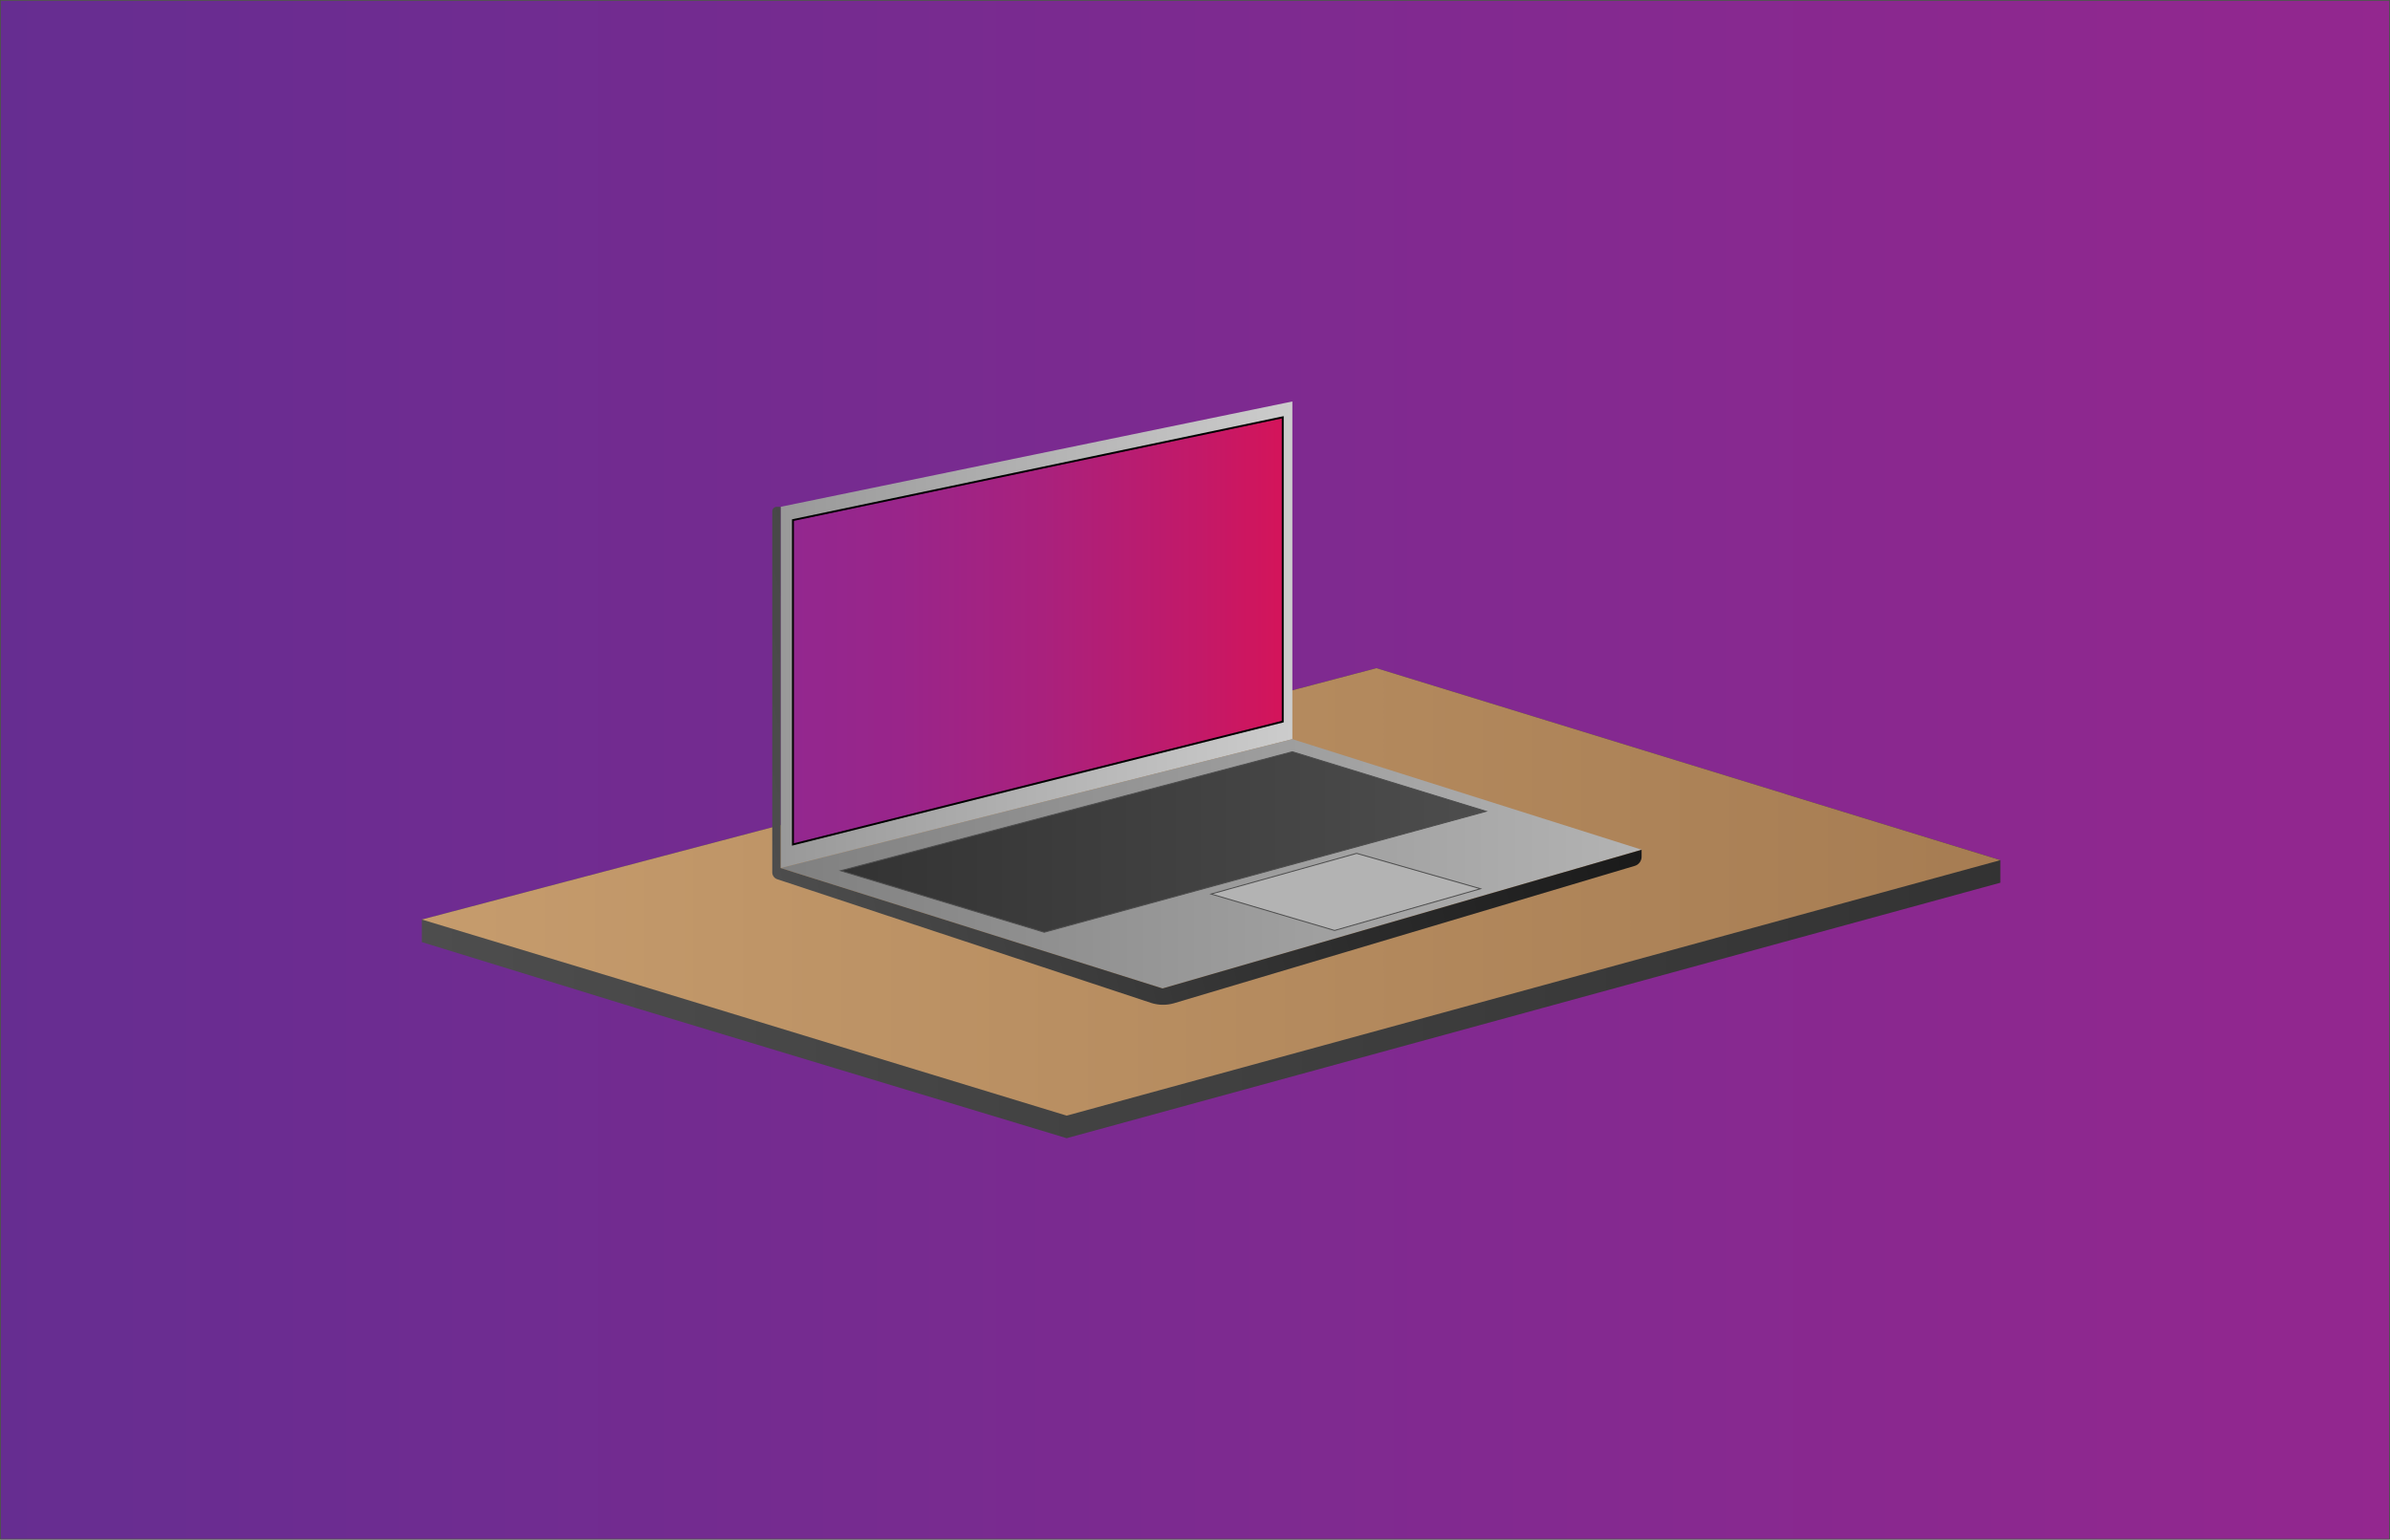 <svg id="Layer_1" data-name="Layer 1" xmlns="http://www.w3.org/2000/svg" xmlns:xlink="http://www.w3.org/1999/xlink" viewBox="0 0 1299.43 837.17"><defs><style>.cls-1,.cls-8,.cls-9{stroke:#4d4d4d;}.cls-1,.cls-6,.cls-8,.cls-9{stroke-miterlimit:10;}.cls-1{stroke-width:0.5px;fill:url(#linear-gradient);}.cls-2{fill:url(#linear-gradient-2);}.cls-3{fill:url(#linear-gradient-3);}.cls-4{fill:url(#linear-gradient-4);}.cls-5{fill:url(#linear-gradient-5);}.cls-6{stroke:#000;stroke-width:1.03px;fill:url(#linear-gradient-6);}.cls-7{fill:url(#linear-gradient-7);}.cls-8,.cls-9{stroke-width:0.52px;}.cls-8{fill:url(#linear-gradient-8);}.cls-9{fill:url(#linear-gradient-9);}</style><linearGradient id="linear-gradient" x1="0.25" y1="418.59" x2="1299.18" y2="418.59" gradientUnits="userSpaceOnUse"><stop offset="0" stop-color="#662d91"/><stop offset="1" stop-color="#93278f"/></linearGradient><linearGradient id="linear-gradient-2" x1="229.37" y1="491.1" x2="1087.59" y2="491.1" gradientUnits="userSpaceOnUse"><stop offset="0" stop-color="#4d4d4d"/><stop offset="1" stop-color="#333"/></linearGradient><linearGradient id="linear-gradient-3" x1="229.38" y1="484.96" x2="1087.59" y2="484.96" gradientUnits="userSpaceOnUse"><stop offset="0" stop-color="#c69c6d"/><stop offset="1" stop-color="#a67c52"/></linearGradient><linearGradient id="linear-gradient-4" x1="424.41" y1="345.13" x2="702.65" y2="345.13" gradientUnits="userSpaceOnUse"><stop offset="0" stop-color="#999"/><stop offset="1" stop-color="#ccc"/></linearGradient><linearGradient id="linear-gradient-5" x1="424.41" y1="469.68" x2="892.56" y2="469.68" gradientUnits="userSpaceOnUse"><stop offset="0" stop-color="gray"/><stop offset="1" stop-color="#b3b3b3"/></linearGradient><linearGradient id="linear-gradient-6" x1="431.12" y1="343.03" x2="697.42" y2="343.03" gradientUnits="userSpaceOnUse"><stop offset="0" stop-color="#93278f"/><stop offset="0.22" stop-color="#99258a"/><stop offset="0.51" stop-color="#a9217d"/><stop offset="0.83" stop-color="#c31968"/><stop offset="1" stop-color="#d4145a"/></linearGradient><linearGradient id="linear-gradient-7" x1="411.01" y1="439.93" x2="859.02" y2="328.23" gradientUnits="userSpaceOnUse"><stop offset="0" stop-color="#4d4d4d"/><stop offset="1" stop-color="#1a1a1a"/></linearGradient><linearGradient id="linear-gradient-8" x1="457.01" y1="457.82" x2="808.01" y2="457.82" gradientUnits="userSpaceOnUse"><stop offset="0" stop-color="#333"/><stop offset="1" stop-color="#4d4d4d"/></linearGradient><linearGradient id="linear-gradient-9" x1="658.48" y1="484.96" x2="804.94" y2="484.96" gradientUnits="userSpaceOnUse"><stop offset="0" stop-color="#b3b3b3"/><stop offset="1" stop-color="#b3b3b3"/></linearGradient></defs><rect class="cls-1" x="0.25" y="0.25" width="1298.93" height="836.67"/><polygon class="cls-2" points="1087.59 479.96 579.94 618.88 346 548.17 229.37 512.26 229.37 499.99 748.37 363.31 970.97 431.78 970.89 431.8 1087.59 467.69 1087.59 479.96"/><polygon class="cls-3" points="1087.59 467.69 579.94 606.61 347.17 535.59 229.38 499.99 748.37 363.31 970.98 431.78 970.89 431.8 1087.59 467.69"/><polygon class="cls-4" points="424.4 275.57 702.65 218.29 702.65 401.9 424.4 471.98 424.4 275.57"/><polygon class="cls-5" points="424.4 471.98 632.07 537.45 892.56 462.01 702.65 401.9 424.4 471.98"/><polygon class="cls-6" points="431.12 282.79 697.42 226.9 697.42 392.36 431.12 459.16 431.12 282.79"/><path class="cls-7" d="M424.16,275.32h-2.07a2.47,2.47,0,0,0-2.47,2.47V474a4,4,0,0,0,2.78,3.84l203,67.16a21.36,21.36,0,0,0,12.83.19l250.31-74.63a5.23,5.23,0,0,0,3.74-5v-3.76L631.82,537.2,424.16,471.73Z" transform="translate(0.25 0.25)"/><polygon class="cls-8" points="457.01 473.43 567.73 506.9 808.01 441.15 702.65 408.75 457.01 473.43"/><polygon class="cls-9" points="658.48 486.11 737.59 464 804.94 483.24 725.6 505.92 658.48 486.11"/></svg>